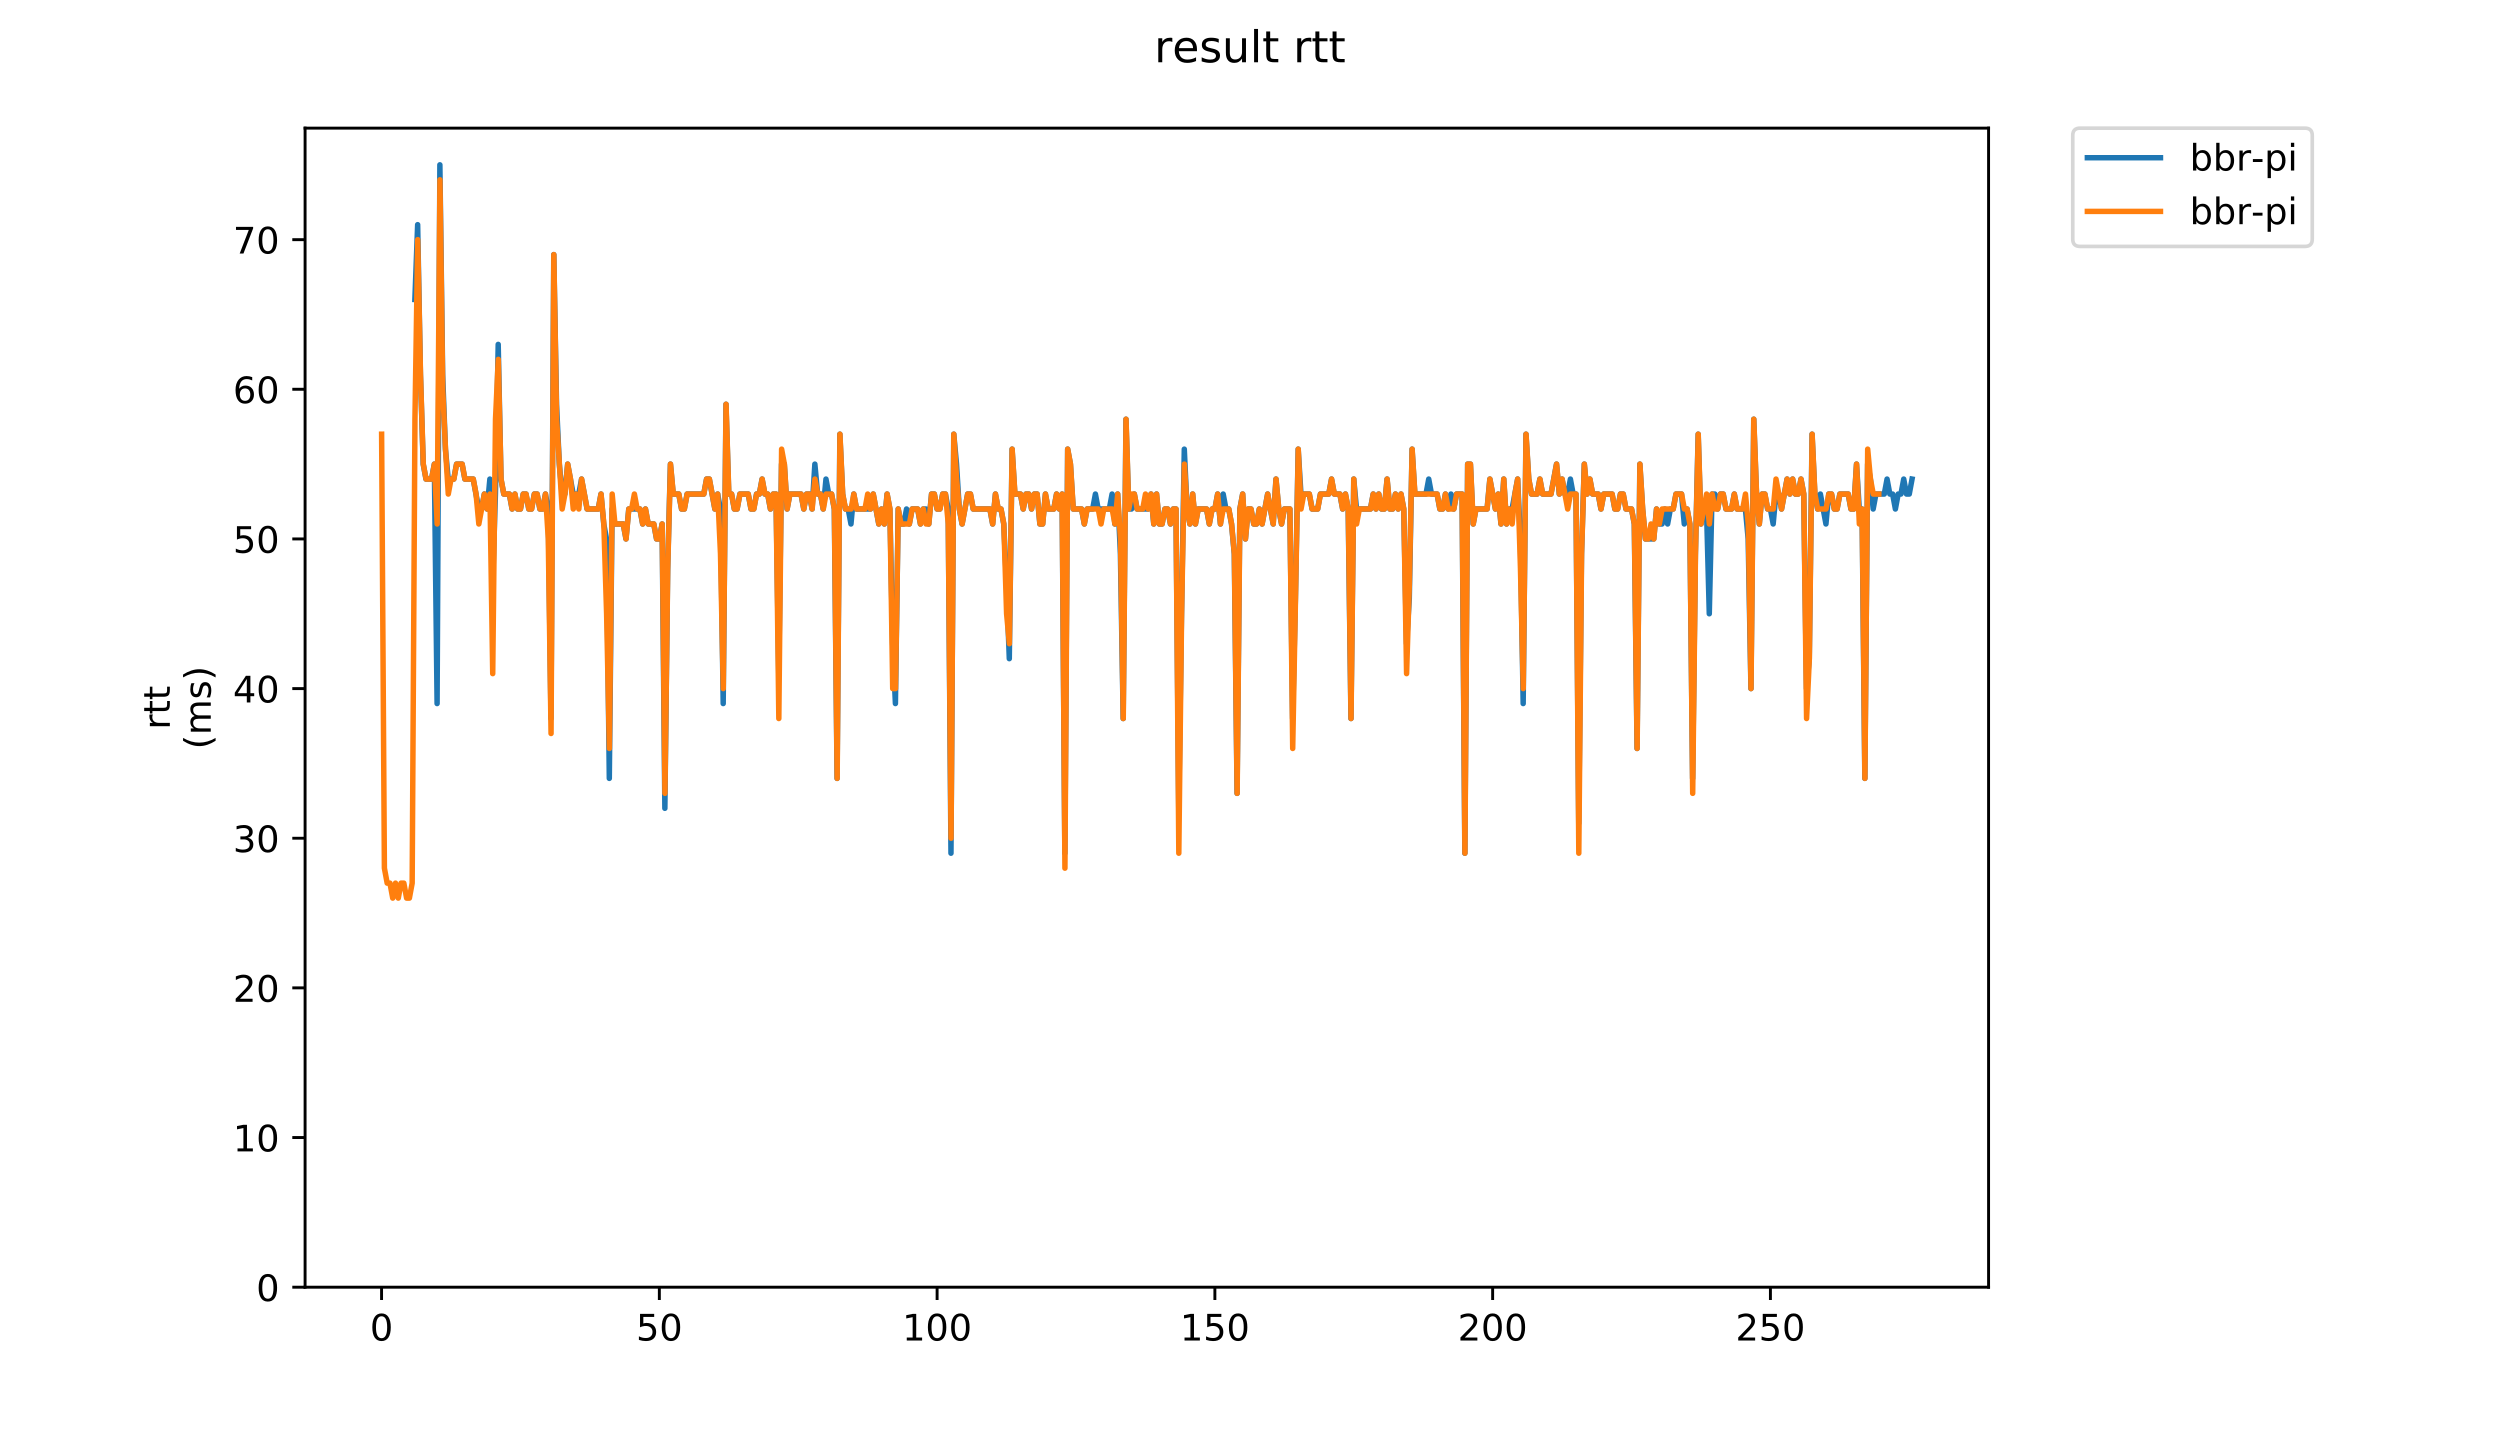 <?xml version="1.0" encoding="utf-8" standalone="no"?>
<!DOCTYPE svg PUBLIC "-//W3C//DTD SVG 1.1//EN"
  "http://www.w3.org/Graphics/SVG/1.1/DTD/svg11.dtd">
<!-- Created with matplotlib (https://matplotlib.org/) -->
<svg height="396pt" version="1.1" viewBox="0 0 684 396" width="684pt" xmlns="http://www.w3.org/2000/svg" xmlns:xlink="http://www.w3.org/1999/xlink">
 <defs>
  <style type="text/css">
*{stroke-linecap:butt;stroke-linejoin:round;}
  </style>
 </defs>
 <g id="figure_1">
  <g id="patch_1">
   <path d="M 0 396 
L 684 396 
L 684 0 
L 0 0 
z
" style="fill:#ffffff;"/>
  </g>
  <g id="axes_1">
   <g id="patch_2">
    <path d="M 83.472 352.174 
L 544.074 352.174 
L 544.074 35.062 
L 83.472 35.062 
z
" style="fill:#ffffff;"/>
   </g>
   <g id="matplotlib.axis_1">
    <g id="xtick_1">
     <g id="line2d_1">
      <defs>
       <path d="M 0 0 
L 0 3.5 
" id="m4b0dff506c" style="stroke:#000000;stroke-width:0.8;"/>
      </defs>
      <g>
       <use style="stroke:#000000;stroke-width:0.8;" x="104.397" xlink:href="#m4b0dff506c" y="352.174"/>
      </g>
     </g>
     <g id="text_1">
      <!-- 0 -->
      <defs>
       <path d="M 31.781 66.406 
Q 24.172 66.406 20.328 58.906 
Q 16.5 51.422 16.5 36.375 
Q 16.5 21.391 20.328 13.891 
Q 24.172 6.391 31.781 6.391 
Q 39.453 6.391 43.281 13.891 
Q 47.125 21.391 47.125 36.375 
Q 47.125 51.422 43.281 58.906 
Q 39.453 66.406 31.781 66.406 
z
M 31.781 74.219 
Q 44.047 74.219 50.516 64.516 
Q 56.984 54.828 56.984 36.375 
Q 56.984 17.969 50.516 8.266 
Q 44.047 -1.422 31.781 -1.422 
Q 19.531 -1.422 13.062 8.266 
Q 6.594 17.969 6.594 36.375 
Q 6.594 54.828 13.062 64.516 
Q 19.531 74.219 31.781 74.219 
z
" id="DejaVuSans-48"/>
      </defs>
      <g transform="translate(101.215 366.773)scale(0.1 -0.1)">
       <use xlink:href="#DejaVuSans-48"/>
      </g>
     </g>
    </g>
    <g id="xtick_2">
     <g id="line2d_2">
      <g>
       <use style="stroke:#000000;stroke-width:0.8;" x="180.395" xlink:href="#m4b0dff506c" y="352.174"/>
      </g>
     </g>
     <g id="text_2">
      <!-- 50 -->
      <defs>
       <path d="M 10.797 72.906 
L 49.516 72.906 
L 49.516 64.594 
L 19.828 64.594 
L 19.828 46.734 
Q 21.969 47.469 24.109 47.828 
Q 26.266 48.188 28.422 48.188 
Q 40.625 48.188 47.75 41.5 
Q 54.891 34.812 54.891 23.391 
Q 54.891 11.625 47.562 5.094 
Q 40.234 -1.422 26.906 -1.422 
Q 22.312 -1.422 17.547 -0.641 
Q 12.797 0.141 7.719 1.703 
L 7.719 11.625 
Q 12.109 9.234 16.797 8.062 
Q 21.484 6.891 26.703 6.891 
Q 35.156 6.891 40.078 11.328 
Q 45.016 15.766 45.016 23.391 
Q 45.016 31 40.078 35.438 
Q 35.156 39.891 26.703 39.891 
Q 22.75 39.891 18.812 39.016 
Q 14.891 38.141 10.797 36.281 
z
" id="DejaVuSans-53"/>
      </defs>
      <g transform="translate(174.032 366.773)scale(0.1 -0.1)">
       <use xlink:href="#DejaVuSans-53"/>
       <use x="63.623" xlink:href="#DejaVuSans-48"/>
      </g>
     </g>
    </g>
    <g id="xtick_3">
     <g id="line2d_3">
      <g>
       <use style="stroke:#000000;stroke-width:0.8;" x="256.392" xlink:href="#m4b0dff506c" y="352.174"/>
      </g>
     </g>
     <g id="text_3">
      <!-- 100 -->
      <defs>
       <path d="M 12.406 8.297 
L 28.516 8.297 
L 28.516 63.922 
L 10.984 60.406 
L 10.984 69.391 
L 28.422 72.906 
L 38.281 72.906 
L 38.281 8.297 
L 54.391 8.297 
L 54.391 0 
L 12.406 0 
z
" id="DejaVuSans-49"/>
      </defs>
      <g transform="translate(246.849 366.773)scale(0.1 -0.1)">
       <use xlink:href="#DejaVuSans-49"/>
       <use x="63.623" xlink:href="#DejaVuSans-48"/>
       <use x="127.246" xlink:href="#DejaVuSans-48"/>
      </g>
     </g>
    </g>
    <g id="xtick_4">
     <g id="line2d_4">
      <g>
       <use style="stroke:#000000;stroke-width:0.8;" x="332.39" xlink:href="#m4b0dff506c" y="352.174"/>
      </g>
     </g>
     <g id="text_4">
      <!-- 150 -->
      <g transform="translate(322.847 366.773)scale(0.1 -0.1)">
       <use xlink:href="#DejaVuSans-49"/>
       <use x="63.623" xlink:href="#DejaVuSans-53"/>
       <use x="127.246" xlink:href="#DejaVuSans-48"/>
      </g>
     </g>
    </g>
    <g id="xtick_5">
     <g id="line2d_5">
      <g>
       <use style="stroke:#000000;stroke-width:0.8;" x="408.388" xlink:href="#m4b0dff506c" y="352.174"/>
      </g>
     </g>
     <g id="text_5">
      <!-- 200 -->
      <defs>
       <path d="M 19.188 8.297 
L 53.609 8.297 
L 53.609 0 
L 7.328 0 
L 7.328 8.297 
Q 12.938 14.109 22.625 23.891 
Q 32.328 33.688 34.812 36.531 
Q 39.547 41.844 41.422 45.531 
Q 43.312 49.219 43.312 52.781 
Q 43.312 58.594 39.234 62.25 
Q 35.156 65.922 28.609 65.922 
Q 23.969 65.922 18.812 64.312 
Q 13.672 62.703 7.812 59.422 
L 7.812 69.391 
Q 13.766 71.781 18.938 73 
Q 24.125 74.219 28.422 74.219 
Q 39.75 74.219 46.484 68.547 
Q 53.219 62.891 53.219 53.422 
Q 53.219 48.922 51.531 44.891 
Q 49.859 40.875 45.406 35.406 
Q 44.188 33.984 37.641 27.219 
Q 31.109 20.453 19.188 8.297 
z
" id="DejaVuSans-50"/>
      </defs>
      <g transform="translate(398.844 366.773)scale(0.1 -0.1)">
       <use xlink:href="#DejaVuSans-50"/>
       <use x="63.623" xlink:href="#DejaVuSans-48"/>
       <use x="127.246" xlink:href="#DejaVuSans-48"/>
      </g>
     </g>
    </g>
    <g id="xtick_6">
     <g id="line2d_6">
      <g>
       <use style="stroke:#000000;stroke-width:0.8;" x="484.386" xlink:href="#m4b0dff506c" y="352.174"/>
      </g>
     </g>
     <g id="text_6">
      <!-- 250 -->
      <g transform="translate(474.842 366.773)scale(0.1 -0.1)">
       <use xlink:href="#DejaVuSans-50"/>
       <use x="63.623" xlink:href="#DejaVuSans-53"/>
       <use x="127.246" xlink:href="#DejaVuSans-48"/>
      </g>
     </g>
    </g>
   </g>
   <g id="matplotlib.axis_2">
    <g id="ytick_1">
     <g id="line2d_7">
      <defs>
       <path d="M 0 0 
L -3.5 0 
" id="m08dac11762" style="stroke:#000000;stroke-width:0.8;"/>
      </defs>
      <g>
       <use style="stroke:#000000;stroke-width:0.8;" x="83.472" xlink:href="#m08dac11762" y="352.174"/>
      </g>
     </g>
     <g id="text_7">
      <!-- 0 -->
      <g transform="translate(70.11 355.973)scale(0.1 -0.1)">
       <use xlink:href="#DejaVuSans-48"/>
      </g>
     </g>
    </g>
    <g id="ytick_2">
     <g id="line2d_8">
      <g>
       <use style="stroke:#000000;stroke-width:0.8;" x="83.472" xlink:href="#m08dac11762" y="311.23"/>
      </g>
     </g>
     <g id="text_8">
      <!-- 10 -->
      <g transform="translate(63.747 315.029)scale(0.1 -0.1)">
       <use xlink:href="#DejaVuSans-49"/>
       <use x="63.623" xlink:href="#DejaVuSans-48"/>
      </g>
     </g>
    </g>
    <g id="ytick_3">
     <g id="line2d_9">
      <g>
       <use style="stroke:#000000;stroke-width:0.8;" x="83.472" xlink:href="#m08dac11762" y="270.286"/>
      </g>
     </g>
     <g id="text_9">
      <!-- 20 -->
      <g transform="translate(63.747 274.085)scale(0.1 -0.1)">
       <use xlink:href="#DejaVuSans-50"/>
       <use x="63.623" xlink:href="#DejaVuSans-48"/>
      </g>
     </g>
    </g>
    <g id="ytick_4">
     <g id="line2d_10">
      <g>
       <use style="stroke:#000000;stroke-width:0.8;" x="83.472" xlink:href="#m08dac11762" y="229.342"/>
      </g>
     </g>
     <g id="text_10">
      <!-- 30 -->
      <defs>
       <path d="M 40.578 39.312 
Q 47.656 37.797 51.625 33 
Q 55.609 28.219 55.609 21.188 
Q 55.609 10.406 48.188 4.484 
Q 40.766 -1.422 27.094 -1.422 
Q 22.516 -1.422 17.656 -0.516 
Q 12.797 0.391 7.625 2.203 
L 7.625 11.719 
Q 11.719 9.328 16.594 8.109 
Q 21.484 6.891 26.812 6.891 
Q 36.078 6.891 40.938 10.547 
Q 45.797 14.203 45.797 21.188 
Q 45.797 27.641 41.281 31.266 
Q 36.766 34.906 28.719 34.906 
L 20.219 34.906 
L 20.219 43.016 
L 29.109 43.016 
Q 36.375 43.016 40.234 45.922 
Q 44.094 48.828 44.094 54.297 
Q 44.094 59.906 40.109 62.906 
Q 36.141 65.922 28.719 65.922 
Q 24.656 65.922 20.016 65.031 
Q 15.375 64.156 9.812 62.312 
L 9.812 71.094 
Q 15.438 72.656 20.344 73.438 
Q 25.25 74.219 29.594 74.219 
Q 40.828 74.219 47.359 69.109 
Q 53.906 64.016 53.906 55.328 
Q 53.906 49.266 50.438 45.094 
Q 46.969 40.922 40.578 39.312 
z
" id="DejaVuSans-51"/>
      </defs>
      <g transform="translate(63.747 233.141)scale(0.1 -0.1)">
       <use xlink:href="#DejaVuSans-51"/>
       <use x="63.623" xlink:href="#DejaVuSans-48"/>
      </g>
     </g>
    </g>
    <g id="ytick_5">
     <g id="line2d_11">
      <g>
       <use style="stroke:#000000;stroke-width:0.8;" x="83.472" xlink:href="#m08dac11762" y="188.398"/>
      </g>
     </g>
     <g id="text_11">
      <!-- 40 -->
      <defs>
       <path d="M 37.797 64.312 
L 12.891 25.391 
L 37.797 25.391 
z
M 35.203 72.906 
L 47.609 72.906 
L 47.609 25.391 
L 58.016 25.391 
L 58.016 17.188 
L 47.609 17.188 
L 47.609 0 
L 37.797 0 
L 37.797 17.188 
L 4.891 17.188 
L 4.891 26.703 
z
" id="DejaVuSans-52"/>
      </defs>
      <g transform="translate(63.747 192.197)scale(0.1 -0.1)">
       <use xlink:href="#DejaVuSans-52"/>
       <use x="63.623" xlink:href="#DejaVuSans-48"/>
      </g>
     </g>
    </g>
    <g id="ytick_6">
     <g id="line2d_12">
      <g>
       <use style="stroke:#000000;stroke-width:0.8;" x="83.472" xlink:href="#m08dac11762" y="147.454"/>
      </g>
     </g>
     <g id="text_12">
      <!-- 50 -->
      <g transform="translate(63.747 151.253)scale(0.1 -0.1)">
       <use xlink:href="#DejaVuSans-53"/>
       <use x="63.623" xlink:href="#DejaVuSans-48"/>
      </g>
     </g>
    </g>
    <g id="ytick_7">
     <g id="line2d_13">
      <g>
       <use style="stroke:#000000;stroke-width:0.8;" x="83.472" xlink:href="#m08dac11762" y="106.51"/>
      </g>
     </g>
     <g id="text_13">
      <!-- 60 -->
      <defs>
       <path d="M 33.016 40.375 
Q 26.375 40.375 22.484 35.828 
Q 18.609 31.297 18.609 23.391 
Q 18.609 15.531 22.484 10.953 
Q 26.375 6.391 33.016 6.391 
Q 39.656 6.391 43.531 10.953 
Q 47.406 15.531 47.406 23.391 
Q 47.406 31.297 43.531 35.828 
Q 39.656 40.375 33.016 40.375 
z
M 52.594 71.297 
L 52.594 62.312 
Q 48.875 64.062 45.094 64.984 
Q 41.312 65.922 37.594 65.922 
Q 27.828 65.922 22.672 59.328 
Q 17.531 52.734 16.797 39.406 
Q 19.672 43.656 24.016 45.922 
Q 28.375 48.188 33.594 48.188 
Q 44.578 48.188 50.953 41.516 
Q 57.328 34.859 57.328 23.391 
Q 57.328 12.156 50.688 5.359 
Q 44.047 -1.422 33.016 -1.422 
Q 20.359 -1.422 13.672 8.266 
Q 6.984 17.969 6.984 36.375 
Q 6.984 53.656 15.188 63.938 
Q 23.391 74.219 37.203 74.219 
Q 40.922 74.219 44.703 73.484 
Q 48.484 72.75 52.594 71.297 
z
" id="DejaVuSans-54"/>
      </defs>
      <g transform="translate(63.747 110.309)scale(0.1 -0.1)">
       <use xlink:href="#DejaVuSans-54"/>
       <use x="63.623" xlink:href="#DejaVuSans-48"/>
      </g>
     </g>
    </g>
    <g id="ytick_8">
     <g id="line2d_14">
      <g>
       <use style="stroke:#000000;stroke-width:0.8;" x="83.472" xlink:href="#m08dac11762" y="65.566"/>
      </g>
     </g>
     <g id="text_14">
      <!-- 70 -->
      <defs>
       <path d="M 8.203 72.906 
L 55.078 72.906 
L 55.078 68.703 
L 28.609 0 
L 18.312 0 
L 43.219 64.594 
L 8.203 64.594 
z
" id="DejaVuSans-55"/>
      </defs>
      <g transform="translate(63.747 69.365)scale(0.1 -0.1)">
       <use xlink:href="#DejaVuSans-55"/>
       <use x="63.623" xlink:href="#DejaVuSans-48"/>
      </g>
     </g>
    </g>
    <g id="text_15">
     <!-- rtt -->
     <defs>
      <path d="M 41.109 46.297 
Q 39.594 47.172 37.812 47.578 
Q 36.031 48 33.891 48 
Q 26.266 48 22.188 43.047 
Q 18.109 38.094 18.109 28.812 
L 18.109 0 
L 9.078 0 
L 9.078 54.688 
L 18.109 54.688 
L 18.109 46.188 
Q 20.953 51.172 25.484 53.578 
Q 30.031 56 36.531 56 
Q 37.453 56 38.578 55.875 
Q 39.703 55.766 41.062 55.516 
z
" id="DejaVuSans-114"/>
      <path d="M 18.312 70.219 
L 18.312 54.688 
L 36.812 54.688 
L 36.812 47.703 
L 18.312 47.703 
L 18.312 18.016 
Q 18.312 11.328 20.141 9.422 
Q 21.969 7.516 27.594 7.516 
L 36.812 7.516 
L 36.812 0 
L 27.594 0 
Q 17.188 0 13.234 3.875 
Q 9.281 7.766 9.281 18.016 
L 9.281 47.703 
L 2.688 47.703 
L 2.688 54.688 
L 9.281 54.688 
L 9.281 70.219 
z
" id="DejaVuSans-116"/>
     </defs>
     <g transform="translate(46.47 199.594)rotate(-90)scale(0.1 -0.1)">
      <use xlink:href="#DejaVuSans-114"/>
      <use x="41.113" xlink:href="#DejaVuSans-116"/>
      <use x="80.322" xlink:href="#DejaVuSans-116"/>
     </g>
     <!-- (ms) -->
     <defs>
      <path d="M 31 75.875 
Q 24.469 64.656 21.281 53.656 
Q 18.109 42.672 18.109 31.391 
Q 18.109 20.125 21.312 9.062 
Q 24.516 -2 31 -13.188 
L 23.188 -13.188 
Q 15.875 -1.703 12.234 9.375 
Q 8.594 20.453 8.594 31.391 
Q 8.594 42.281 12.203 53.312 
Q 15.828 64.359 23.188 75.875 
z
" id="DejaVuSans-40"/>
      <path d="M 52 44.188 
Q 55.375 50.25 60.062 53.125 
Q 64.75 56 71.094 56 
Q 79.641 56 84.281 50.016 
Q 88.922 44.047 88.922 33.016 
L 88.922 0 
L 79.891 0 
L 79.891 32.719 
Q 79.891 40.578 77.094 44.375 
Q 74.312 48.188 68.609 48.188 
Q 61.625 48.188 57.562 43.547 
Q 53.516 38.922 53.516 30.906 
L 53.516 0 
L 44.484 0 
L 44.484 32.719 
Q 44.484 40.625 41.703 44.406 
Q 38.922 48.188 33.109 48.188 
Q 26.219 48.188 22.156 43.531 
Q 18.109 38.875 18.109 30.906 
L 18.109 0 
L 9.078 0 
L 9.078 54.688 
L 18.109 54.688 
L 18.109 46.188 
Q 21.188 51.219 25.484 53.609 
Q 29.781 56 35.688 56 
Q 41.656 56 45.828 52.969 
Q 50 49.953 52 44.188 
z
" id="DejaVuSans-109"/>
      <path d="M 44.281 53.078 
L 44.281 44.578 
Q 40.484 46.531 36.375 47.5 
Q 32.281 48.484 27.875 48.484 
Q 21.188 48.484 17.844 46.438 
Q 14.5 44.391 14.5 40.281 
Q 14.5 37.156 16.891 35.375 
Q 19.281 33.594 26.516 31.984 
L 29.594 31.297 
Q 39.156 29.25 43.188 25.516 
Q 47.219 21.781 47.219 15.094 
Q 47.219 7.469 41.188 3.016 
Q 35.156 -1.422 24.609 -1.422 
Q 20.219 -1.422 15.453 -0.562 
Q 10.688 0.297 5.422 2 
L 5.422 11.281 
Q 10.406 8.688 15.234 7.391 
Q 20.062 6.109 24.812 6.109 
Q 31.156 6.109 34.562 8.281 
Q 37.984 10.453 37.984 14.406 
Q 37.984 18.062 35.516 20.016 
Q 33.062 21.969 24.703 23.781 
L 21.578 24.516 
Q 13.234 26.266 9.516 29.906 
Q 5.812 33.547 5.812 39.891 
Q 5.812 47.609 11.281 51.797 
Q 16.75 56 26.812 56 
Q 31.781 56 36.172 55.266 
Q 40.578 54.547 44.281 53.078 
z
" id="DejaVuSans-115"/>
      <path d="M 8.016 75.875 
L 15.828 75.875 
Q 23.141 64.359 26.781 53.312 
Q 30.422 42.281 30.422 31.391 
Q 30.422 20.453 26.781 9.375 
Q 23.141 -1.703 15.828 -13.188 
L 8.016 -13.188 
Q 14.5 -2 17.703 9.062 
Q 20.906 20.125 20.906 31.391 
Q 20.906 42.672 17.703 53.656 
Q 14.5 64.656 8.016 75.875 
z
" id="DejaVuSans-41"/>
     </defs>
     <g transform="translate(57.668 204.995)rotate(-90)scale(0.1 -0.1)">
      <use xlink:href="#DejaVuSans-40"/>
      <use x="39.014" xlink:href="#DejaVuSans-109"/>
      <use x="136.426" xlink:href="#DejaVuSans-115"/>
      <use x="188.525" xlink:href="#DejaVuSans-41"/>
     </g>
    </g>
   </g>
   <g id="line2d_15">
    <path clip-path="url(#pb85162fb97)" d="M 113.509 81.943 
L 114.269 61.471 
L 115.029 102.415 
L 115.789 126.982 
L 116.549 131.076 
L 118.069 131.076 
L 118.829 126.982 
L 119.589 192.492 
L 120.349 45.094 
L 121.109 102.415 
L 121.869 122.887 
L 122.629 131.076 
L 124.148 131.076 
L 124.908 126.982 
L 126.428 126.982 
L 127.188 131.076 
L 129.468 131.076 
L 130.988 139.265 
L 131.748 139.265 
L 132.508 135.171 
L 133.268 139.265 
L 134.028 131.076 
L 134.788 159.737 
L 135.548 135.171 
L 136.308 94.227 
L 137.068 131.076 
L 137.828 135.171 
L 139.348 135.171 
L 140.108 139.265 
L 140.868 135.171 
L 141.628 139.265 
L 142.388 139.265 
L 143.148 135.171 
L 143.908 135.171 
L 144.668 139.265 
L 145.428 139.265 
L 146.188 135.171 
L 146.948 135.171 
L 147.708 139.265 
L 148.468 139.265 
L 149.228 135.171 
L 149.988 139.265 
L 150.748 196.587 
L 151.508 69.66 
L 152.268 110.604 
L 153.028 126.982 
L 153.788 135.171 
L 154.548 135.171 
L 155.308 126.982 
L 156.828 135.171 
L 158.348 135.171 
L 159.108 131.076 
L 160.627 139.265 
L 163.667 139.265 
L 164.427 135.171 
L 165.187 143.36 
L 165.947 147.454 
L 166.707 212.964 
L 167.467 139.265 
L 168.227 143.36 
L 170.507 143.36 
L 171.267 147.454 
L 172.027 139.265 
L 175.067 139.265 
L 175.827 143.36 
L 176.587 139.265 
L 177.347 143.36 
L 178.867 143.36 
L 179.627 147.454 
L 180.387 147.454 
L 181.147 143.36 
L 181.907 221.153 
L 182.667 155.643 
L 183.427 126.982 
L 184.187 135.171 
L 185.707 135.171 
L 186.467 139.265 
L 187.227 139.265 
L 187.987 135.171 
L 192.547 135.171 
L 193.307 131.076 
L 194.067 131.076 
L 195.587 139.265 
L 196.346 135.171 
L 197.106 139.265 
L 197.866 192.492 
L 198.626 110.604 
L 199.386 135.171 
L 200.146 135.171 
L 200.906 139.265 
L 201.666 139.265 
L 202.426 135.171 
L 204.706 135.171 
L 205.466 139.265 
L 206.226 139.265 
L 206.986 135.171 
L 207.746 135.171 
L 208.506 131.076 
L 209.266 135.171 
L 210.026 135.171 
L 210.786 139.265 
L 211.546 135.171 
L 212.306 135.171 
L 213.066 184.304 
L 213.826 126.982 
L 214.586 126.982 
L 215.346 139.265 
L 216.106 135.171 
L 219.146 135.171 
L 219.906 139.265 
L 220.666 135.171 
L 221.426 135.171 
L 222.186 139.265 
L 222.946 126.982 
L 223.706 135.171 
L 224.466 135.171 
L 225.226 139.265 
L 225.986 131.076 
L 226.746 135.171 
L 227.506 135.171 
L 228.266 139.265 
L 229.026 212.964 
L 229.786 118.793 
L 230.546 135.171 
L 231.306 139.265 
L 232.065 139.265 
L 232.825 143.36 
L 233.585 135.171 
L 234.345 139.265 
L 238.145 139.265 
L 238.905 135.171 
L 240.425 143.36 
L 241.185 139.265 
L 241.945 143.36 
L 242.705 135.171 
L 243.465 139.265 
L 244.225 176.115 
L 244.985 192.492 
L 245.745 139.265 
L 246.505 143.36 
L 247.265 143.36 
L 248.025 139.265 
L 248.785 143.36 
L 249.545 139.265 
L 251.065 139.265 
L 251.825 143.36 
L 252.585 139.265 
L 253.345 139.265 
L 254.105 143.36 
L 254.865 135.171 
L 255.625 135.171 
L 256.385 139.265 
L 257.145 139.265 
L 257.905 135.171 
L 258.665 135.171 
L 259.425 139.265 
L 260.185 233.436 
L 260.945 118.793 
L 261.705 126.982 
L 262.465 139.265 
L 263.225 143.36 
L 264.745 135.171 
L 265.505 135.171 
L 266.265 139.265 
L 270.824 139.265 
L 271.584 143.36 
L 272.344 135.171 
L 273.104 139.265 
L 273.864 139.265 
L 274.624 143.36 
L 275.384 159.737 
L 276.144 180.209 
L 276.904 122.887 
L 277.664 135.171 
L 279.184 135.171 
L 279.944 139.265 
L 280.704 135.171 
L 281.464 135.171 
L 282.224 139.265 
L 282.984 135.171 
L 283.744 135.171 
L 284.504 143.36 
L 285.264 143.36 
L 286.024 135.171 
L 286.784 139.265 
L 288.304 139.265 
L 289.064 135.171 
L 289.824 139.265 
L 290.584 135.171 
L 291.344 233.436 
L 292.104 122.887 
L 292.864 126.982 
L 293.624 139.265 
L 295.904 139.265 
L 296.664 143.36 
L 297.424 139.265 
L 298.944 139.265 
L 299.704 135.171 
L 300.464 139.265 
L 303.504 139.265 
L 304.264 135.171 
L 305.023 143.36 
L 305.783 135.171 
L 306.543 151.548 
L 307.303 196.587 
L 308.063 114.699 
L 308.823 139.265 
L 309.583 139.265 
L 310.343 135.171 
L 311.103 139.265 
L 314.143 139.265 
L 314.903 135.171 
L 315.663 143.36 
L 316.423 135.171 
L 317.183 143.36 
L 317.943 143.36 
L 318.703 139.265 
L 319.463 139.265 
L 320.223 143.36 
L 320.983 139.265 
L 321.743 139.265 
L 322.503 221.153 
L 323.263 167.926 
L 324.023 122.887 
L 324.783 139.265 
L 325.543 143.36 
L 326.303 135.171 
L 327.063 143.36 
L 327.823 139.265 
L 330.103 139.265 
L 330.863 143.36 
L 331.623 139.265 
L 332.383 139.265 
L 333.143 135.171 
L 333.903 143.36 
L 334.663 135.171 
L 335.423 139.265 
L 336.183 139.265 
L 336.943 143.36 
L 337.703 151.548 
L 338.463 217.059 
L 339.223 139.265 
L 339.983 135.171 
L 340.743 147.454 
L 341.502 139.265 
L 342.262 139.265 
L 343.022 143.36 
L 343.782 143.36 
L 344.542 139.265 
L 345.302 143.36 
L 346.822 135.171 
L 348.342 143.36 
L 349.102 131.076 
L 349.862 139.265 
L 350.622 143.36 
L 351.382 139.265 
L 352.902 139.265 
L 353.662 196.587 
L 354.422 163.832 
L 355.182 122.887 
L 355.942 135.171 
L 358.222 135.171 
L 358.982 139.265 
L 360.502 139.265 
L 361.262 135.171 
L 363.542 135.171 
L 364.302 131.076 
L 365.062 135.171 
L 366.582 135.171 
L 367.342 139.265 
L 368.102 135.171 
L 368.862 139.265 
L 369.622 196.587 
L 370.382 131.076 
L 371.142 139.265 
L 374.942 139.265 
L 375.702 135.171 
L 376.462 139.265 
L 377.221 135.171 
L 377.981 139.265 
L 378.741 139.265 
L 379.501 131.076 
L 380.261 139.265 
L 381.021 139.265 
L 381.781 135.171 
L 382.541 139.265 
L 383.301 135.171 
L 384.061 139.265 
L 384.821 176.115 
L 385.581 163.832 
L 386.341 122.887 
L 387.101 135.171 
L 390.141 135.171 
L 390.901 131.076 
L 391.661 135.171 
L 393.181 135.171 
L 393.941 139.265 
L 394.701 139.265 
L 395.461 135.171 
L 396.221 139.265 
L 396.981 135.171 
L 397.741 139.265 
L 398.501 135.171 
L 400.021 135.171 
L 400.781 233.436 
L 401.541 126.982 
L 402.301 126.982 
L 403.061 143.36 
L 403.821 139.265 
L 406.861 139.265 
L 407.621 131.076 
L 409.141 139.265 
L 409.901 135.171 
L 410.661 143.36 
L 411.421 131.076 
L 412.181 143.36 
L 412.941 139.265 
L 413.7 139.265 
L 415.22 131.076 
L 415.98 147.454 
L 416.74 192.492 
L 417.5 118.793 
L 418.26 131.076 
L 419.02 135.171 
L 420.54 135.171 
L 421.3 131.076 
L 422.06 135.171 
L 424.34 135.171 
L 425.86 126.982 
L 426.62 135.171 
L 427.38 131.076 
L 428.14 135.171 
L 428.9 135.171 
L 429.66 131.076 
L 430.42 135.171 
L 431.18 135.171 
L 431.94 225.248 
L 432.7 151.548 
L 433.46 126.982 
L 434.22 135.171 
L 434.98 131.076 
L 435.74 135.171 
L 437.26 135.171 
L 438.02 139.265 
L 438.78 135.171 
L 441.06 135.171 
L 441.82 139.265 
L 442.58 139.265 
L 443.34 135.171 
L 444.1 135.171 
L 444.86 139.265 
L 446.38 139.265 
L 447.14 143.36 
L 447.9 204.776 
L 448.66 126.982 
L 449.42 139.265 
L 450.179 147.454 
L 452.459 147.454 
L 453.219 139.265 
L 453.979 143.36 
L 454.739 143.36 
L 455.499 139.265 
L 456.259 143.36 
L 457.019 139.265 
L 457.779 139.265 
L 458.539 135.171 
L 460.059 135.171 
L 460.819 143.36 
L 461.579 139.265 
L 462.339 143.36 
L 463.099 212.964 
L 463.859 151.548 
L 464.619 118.793 
L 465.379 143.36 
L 466.139 139.265 
L 466.899 139.265 
L 467.659 167.926 
L 468.419 135.171 
L 469.179 135.171 
L 469.939 139.265 
L 470.699 135.171 
L 471.459 135.171 
L 472.219 139.265 
L 473.739 139.265 
L 474.499 135.171 
L 475.259 139.265 
L 477.539 139.265 
L 478.299 147.454 
L 479.059 188.398 
L 479.819 114.699 
L 480.579 135.171 
L 481.339 143.36 
L 482.099 135.171 
L 482.859 135.171 
L 483.619 139.265 
L 484.379 139.265 
L 485.139 143.36 
L 485.898 135.171 
L 486.658 135.171 
L 487.418 139.265 
L 488.938 131.076 
L 489.698 135.171 
L 490.458 131.076 
L 491.218 135.171 
L 491.978 135.171 
L 492.738 131.076 
L 493.498 135.171 
L 494.258 188.398 
L 495.018 180.209 
L 495.778 118.793 
L 496.538 135.171 
L 497.298 139.265 
L 498.058 135.171 
L 499.578 143.36 
L 500.338 135.171 
L 501.098 135.171 
L 501.858 139.265 
L 502.618 139.265 
L 503.378 135.171 
L 505.658 135.171 
L 506.418 139.265 
L 507.178 139.265 
L 507.938 126.982 
L 508.698 139.265 
L 509.458 139.265 
L 510.218 212.964 
L 510.978 126.982 
L 511.738 131.076 
L 512.498 139.265 
L 513.258 135.171 
L 515.538 135.171 
L 516.298 131.076 
L 517.058 135.171 
L 517.818 135.171 
L 518.578 139.265 
L 519.338 135.171 
L 520.098 135.171 
L 520.858 131.076 
L 521.618 135.171 
L 522.377 135.171 
L 523.137 131.076 
L 523.137 131.076 
" style="fill:none;stroke:#1f77b4;stroke-linecap:square;stroke-width:1.5;"/>
   </g>
   <g id="line2d_16">
    <path clip-path="url(#pb85162fb97)" d="M 104.409 118.793 
L 105.169 237.531 
L 105.929 241.625 
L 106.689 241.625 
L 107.449 245.72 
L 108.209 241.625 
L 108.969 245.72 
L 109.729 241.625 
L 110.489 241.625 
L 111.249 245.72 
L 112.009 245.72 
L 112.769 241.625 
L 113.529 114.699 
L 114.289 65.566 
L 115.048 102.415 
L 115.808 126.982 
L 116.568 131.076 
L 118.088 131.076 
L 118.848 126.982 
L 119.608 143.36 
L 120.368 49.188 
L 121.128 106.51 
L 121.888 122.887 
L 122.648 135.171 
L 123.408 131.076 
L 124.168 131.076 
L 124.928 126.982 
L 126.448 126.982 
L 127.208 131.076 
L 129.488 131.076 
L 130.248 135.171 
L 131.008 143.36 
L 132.528 135.171 
L 133.288 139.265 
L 134.048 135.171 
L 134.808 184.304 
L 135.568 114.699 
L 136.328 98.321 
L 137.088 131.076 
L 137.848 135.171 
L 139.368 135.171 
L 140.128 139.265 
L 140.888 135.171 
L 141.648 139.265 
L 142.408 139.265 
L 143.168 135.171 
L 143.928 135.171 
L 144.688 139.265 
L 145.448 139.265 
L 146.208 135.171 
L 146.968 135.171 
L 147.728 139.265 
L 148.488 139.265 
L 149.248 135.171 
L 150.008 147.454 
L 150.768 200.681 
L 151.527 69.66 
L 152.287 114.699 
L 153.807 139.265 
L 154.567 135.171 
L 155.327 126.982 
L 156.087 131.076 
L 156.847 139.265 
L 157.607 135.171 
L 158.367 139.265 
L 159.127 131.076 
L 160.647 139.265 
L 163.687 139.265 
L 164.447 135.171 
L 165.207 143.36 
L 165.967 167.926 
L 166.727 204.776 
L 167.487 135.171 
L 168.247 143.36 
L 170.527 143.36 
L 171.287 147.454 
L 172.047 139.265 
L 172.807 139.265 
L 173.567 135.171 
L 174.327 139.265 
L 175.087 139.265 
L 175.847 143.36 
L 176.607 139.265 
L 177.367 143.36 
L 178.887 143.36 
L 179.647 147.454 
L 180.407 147.454 
L 181.167 143.36 
L 181.927 217.059 
L 182.687 155.643 
L 183.447 126.982 
L 184.207 135.171 
L 185.727 135.171 
L 186.487 139.265 
L 187.246 139.265 
L 188.006 135.171 
L 192.566 135.171 
L 193.326 131.076 
L 194.086 131.076 
L 195.606 139.265 
L 196.366 135.171 
L 197.126 151.548 
L 197.886 188.398 
L 198.646 110.604 
L 199.406 135.171 
L 200.166 135.171 
L 200.926 139.265 
L 201.686 139.265 
L 202.446 135.171 
L 204.726 135.171 
L 205.486 139.265 
L 206.246 139.265 
L 207.006 135.171 
L 207.766 135.171 
L 208.526 131.076 
L 209.286 135.171 
L 210.046 135.171 
L 210.806 139.265 
L 211.566 135.171 
L 212.326 135.171 
L 213.086 196.587 
L 213.846 122.887 
L 214.606 126.982 
L 215.366 139.265 
L 216.126 135.171 
L 219.166 135.171 
L 219.926 139.265 
L 220.686 135.171 
L 221.446 135.171 
L 222.206 139.265 
L 222.966 131.076 
L 223.725 135.171 
L 224.485 135.171 
L 225.245 139.265 
L 226.005 135.171 
L 227.525 135.171 
L 228.285 139.265 
L 229.045 212.964 
L 229.805 118.793 
L 230.565 135.171 
L 231.325 139.265 
L 232.845 139.265 
L 233.605 135.171 
L 234.365 139.265 
L 236.645 139.265 
L 237.405 135.171 
L 238.165 139.265 
L 238.925 135.171 
L 240.445 143.36 
L 241.205 139.265 
L 241.965 143.36 
L 242.725 135.171 
L 243.485 139.265 
L 244.245 188.398 
L 245.005 188.398 
L 245.765 139.265 
L 246.525 143.36 
L 248.805 143.36 
L 249.565 139.265 
L 251.085 139.265 
L 251.845 143.36 
L 252.605 139.265 
L 253.365 143.36 
L 254.125 143.36 
L 254.885 135.171 
L 255.645 135.171 
L 256.405 139.265 
L 257.165 139.265 
L 257.925 135.171 
L 258.685 135.171 
L 259.445 143.36 
L 260.204 229.342 
L 260.964 118.793 
L 261.724 131.076 
L 262.484 139.265 
L 263.244 143.36 
L 264.764 135.171 
L 265.524 135.171 
L 266.284 139.265 
L 270.844 139.265 
L 271.604 143.36 
L 272.364 135.171 
L 273.124 139.265 
L 273.884 139.265 
L 274.644 143.36 
L 275.404 167.926 
L 276.164 176.115 
L 276.924 122.887 
L 277.684 135.171 
L 279.204 135.171 
L 279.964 139.265 
L 280.724 135.171 
L 281.484 135.171 
L 282.244 139.265 
L 283.004 135.171 
L 283.764 135.171 
L 284.524 143.36 
L 285.284 143.36 
L 286.044 135.171 
L 286.804 139.265 
L 288.324 139.265 
L 289.084 135.171 
L 289.844 139.265 
L 290.604 135.171 
L 291.364 237.531 
L 292.124 122.887 
L 292.884 126.982 
L 293.644 139.265 
L 295.923 139.265 
L 296.683 143.36 
L 297.443 139.265 
L 300.483 139.265 
L 301.243 143.36 
L 302.003 139.265 
L 304.283 139.265 
L 305.043 143.36 
L 305.803 135.171 
L 306.563 147.454 
L 307.323 196.587 
L 308.083 114.699 
L 308.843 139.265 
L 309.603 135.171 
L 310.363 135.171 
L 311.123 139.265 
L 312.643 139.265 
L 313.403 135.171 
L 314.163 139.265 
L 314.923 135.171 
L 315.683 143.36 
L 316.443 135.171 
L 317.203 143.36 
L 317.963 143.36 
L 318.723 139.265 
L 319.483 139.265 
L 320.243 143.36 
L 321.003 139.265 
L 321.763 139.265 
L 322.523 233.436 
L 323.283 167.926 
L 324.043 126.982 
L 324.803 139.265 
L 325.563 143.36 
L 326.323 135.171 
L 327.083 143.36 
L 327.843 139.265 
L 330.123 139.265 
L 330.883 143.36 
L 331.643 139.265 
L 332.402 139.265 
L 333.162 135.171 
L 333.922 143.36 
L 334.682 139.265 
L 336.202 139.265 
L 336.962 143.36 
L 337.722 151.548 
L 338.482 217.059 
L 339.242 139.265 
L 340.002 135.171 
L 340.762 147.454 
L 341.522 139.265 
L 342.282 139.265 
L 343.042 143.36 
L 343.802 143.36 
L 344.562 139.265 
L 345.322 143.36 
L 346.842 135.171 
L 348.362 143.36 
L 349.122 131.076 
L 349.882 139.265 
L 350.642 143.36 
L 351.402 139.265 
L 352.922 139.265 
L 353.682 204.776 
L 355.202 122.887 
L 355.962 139.265 
L 356.722 135.171 
L 358.242 135.171 
L 359.002 139.265 
L 360.522 139.265 
L 361.282 135.171 
L 363.562 135.171 
L 364.322 131.076 
L 365.082 135.171 
L 366.602 135.171 
L 367.362 139.265 
L 368.122 135.171 
L 368.881 139.265 
L 369.641 196.587 
L 370.401 131.076 
L 371.161 143.36 
L 371.921 139.265 
L 374.961 139.265 
L 375.721 135.171 
L 376.481 139.265 
L 377.241 135.171 
L 378.001 139.265 
L 378.761 139.265 
L 379.521 131.076 
L 380.281 139.265 
L 381.041 139.265 
L 381.801 135.171 
L 382.561 139.265 
L 383.321 135.171 
L 384.081 139.265 
L 384.841 184.304 
L 385.601 159.737 
L 386.361 122.887 
L 387.121 135.171 
L 393.201 135.171 
L 393.961 139.265 
L 394.721 139.265 
L 395.481 135.171 
L 396.241 139.265 
L 397.761 139.265 
L 398.521 135.171 
L 400.041 135.171 
L 400.801 233.436 
L 401.561 126.982 
L 402.321 126.982 
L 403.081 143.36 
L 403.841 139.265 
L 406.88 139.265 
L 407.64 131.076 
L 409.16 139.265 
L 409.92 135.171 
L 410.68 143.36 
L 411.44 131.076 
L 412.2 143.36 
L 412.96 139.265 
L 413.72 143.36 
L 414.48 135.171 
L 415.24 131.076 
L 416 155.643 
L 416.76 188.398 
L 417.52 118.793 
L 418.28 131.076 
L 419.04 135.171 
L 420.56 135.171 
L 421.32 131.076 
L 422.08 135.171 
L 424.36 135.171 
L 425.88 126.982 
L 426.64 135.171 
L 427.4 131.076 
L 428.92 139.265 
L 429.68 135.171 
L 431.2 135.171 
L 431.96 233.436 
L 432.72 151.548 
L 433.48 126.982 
L 434.24 135.171 
L 435 131.076 
L 435.76 135.171 
L 437.28 135.171 
L 438.04 139.265 
L 438.8 135.171 
L 441.079 135.171 
L 441.839 139.265 
L 442.599 139.265 
L 443.359 135.171 
L 444.119 135.171 
L 444.879 139.265 
L 446.399 139.265 
L 447.159 143.36 
L 447.919 204.776 
L 448.679 126.982 
L 449.439 139.265 
L 450.199 147.454 
L 450.959 147.454 
L 451.719 143.36 
L 452.479 147.454 
L 453.239 139.265 
L 453.999 143.36 
L 454.759 139.265 
L 457.799 139.265 
L 458.559 135.171 
L 460.079 135.171 
L 460.839 139.265 
L 461.599 139.265 
L 462.359 143.36 
L 463.119 217.059 
L 463.879 151.548 
L 464.639 118.793 
L 465.399 143.36 
L 466.919 135.171 
L 467.679 143.36 
L 468.439 135.171 
L 469.199 139.265 
L 469.959 139.265 
L 470.719 135.171 
L 471.479 135.171 
L 472.239 139.265 
L 473.759 139.265 
L 474.519 135.171 
L 475.279 139.265 
L 476.799 139.265 
L 477.558 135.171 
L 478.318 143.36 
L 479.078 188.398 
L 479.838 114.699 
L 480.598 135.171 
L 481.358 143.36 
L 482.118 135.171 
L 482.878 135.171 
L 483.638 139.265 
L 485.158 139.265 
L 485.918 131.076 
L 487.438 139.265 
L 488.958 131.076 
L 489.718 135.171 
L 490.478 131.076 
L 491.238 135.171 
L 491.998 135.171 
L 492.758 131.076 
L 493.518 135.171 
L 494.278 196.587 
L 495.038 180.209 
L 495.798 118.793 
L 496.558 135.171 
L 497.318 139.265 
L 499.598 139.265 
L 500.358 135.171 
L 501.118 135.171 
L 501.878 139.265 
L 502.638 139.265 
L 503.398 135.171 
L 505.678 135.171 
L 506.438 139.265 
L 507.198 139.265 
L 507.958 126.982 
L 508.718 143.36 
L 509.478 139.265 
L 510.238 212.964 
L 510.998 122.887 
L 511.758 131.076 
L 512.518 135.171 
L 514.037 135.171 
L 514.037 135.171 
" style="fill:none;stroke:#ff7f0e;stroke-linecap:square;stroke-width:1.5;"/>
   </g>
   <g id="patch_3">
    <path d="M 83.472 352.174 
L 83.472 35.062 
" style="fill:none;stroke:#000000;stroke-linecap:square;stroke-linejoin:miter;stroke-width:0.8;"/>
   </g>
   <g id="patch_4">
    <path d="M 544.074 352.174 
L 544.074 35.062 
" style="fill:none;stroke:#000000;stroke-linecap:square;stroke-linejoin:miter;stroke-width:0.8;"/>
   </g>
   <g id="patch_5">
    <path d="M 83.472 352.174 
L 544.074 352.174 
" style="fill:none;stroke:#000000;stroke-linecap:square;stroke-linejoin:miter;stroke-width:0.8;"/>
   </g>
   <g id="patch_6">
    <path d="M 83.472 35.062 
L 544.074 35.062 
" style="fill:none;stroke:#000000;stroke-linecap:square;stroke-linejoin:miter;stroke-width:0.8;"/>
   </g>
   <g id="legend_1">
    <g id="patch_7">
     <path d="M 569.104 67.419 
L 630.637 67.419 
Q 632.637 67.419 632.637 65.419 
L 632.637 37.062 
Q 632.637 35.062 630.637 35.062 
L 569.104 35.062 
Q 567.104 35.062 567.104 37.062 
L 567.104 65.419 
Q 567.104 67.419 569.104 67.419 
z
" style="fill:#ffffff;opacity:0.8;stroke:#cccccc;stroke-linejoin:miter;"/>
    </g>
    <g id="line2d_17">
     <path d="M 571.104 43.161 
L 591.104 43.161 
" style="fill:none;stroke:#1f77b4;stroke-linecap:square;stroke-width:1.5;"/>
    </g>
    <g id="line2d_18"/>
    <g id="text_16">
     <!-- bbr-pi -->
     <defs>
      <path d="M 48.688 27.297 
Q 48.688 37.203 44.609 42.844 
Q 40.531 48.484 33.406 48.484 
Q 26.266 48.484 22.188 42.844 
Q 18.109 37.203 18.109 27.297 
Q 18.109 17.391 22.188 11.75 
Q 26.266 6.109 33.406 6.109 
Q 40.531 6.109 44.609 11.75 
Q 48.688 17.391 48.688 27.297 
z
M 18.109 46.391 
Q 20.953 51.266 25.266 53.625 
Q 29.594 56 35.594 56 
Q 45.562 56 51.781 48.094 
Q 58.016 40.188 58.016 27.297 
Q 58.016 14.406 51.781 6.484 
Q 45.562 -1.422 35.594 -1.422 
Q 29.594 -1.422 25.266 0.953 
Q 20.953 3.328 18.109 8.203 
L 18.109 0 
L 9.078 0 
L 9.078 75.984 
L 18.109 75.984 
z
" id="DejaVuSans-98"/>
      <path d="M 4.891 31.391 
L 31.203 31.391 
L 31.203 23.391 
L 4.891 23.391 
z
" id="DejaVuSans-45"/>
      <path d="M 18.109 8.203 
L 18.109 -20.797 
L 9.078 -20.797 
L 9.078 54.688 
L 18.109 54.688 
L 18.109 46.391 
Q 20.953 51.266 25.266 53.625 
Q 29.594 56 35.594 56 
Q 45.562 56 51.781 48.094 
Q 58.016 40.188 58.016 27.297 
Q 58.016 14.406 51.781 6.484 
Q 45.562 -1.422 35.594 -1.422 
Q 29.594 -1.422 25.266 0.953 
Q 20.953 3.328 18.109 8.203 
z
M 48.688 27.297 
Q 48.688 37.203 44.609 42.844 
Q 40.531 48.484 33.406 48.484 
Q 26.266 48.484 22.188 42.844 
Q 18.109 37.203 18.109 27.297 
Q 18.109 17.391 22.188 11.75 
Q 26.266 6.109 33.406 6.109 
Q 40.531 6.109 44.609 11.75 
Q 48.688 17.391 48.688 27.297 
z
" id="DejaVuSans-112"/>
      <path d="M 9.422 54.688 
L 18.406 54.688 
L 18.406 0 
L 9.422 0 
z
M 9.422 75.984 
L 18.406 75.984 
L 18.406 64.594 
L 9.422 64.594 
z
" id="DejaVuSans-105"/>
     </defs>
     <g transform="translate(599.104 46.661)scale(0.1 -0.1)">
      <use xlink:href="#DejaVuSans-98"/>
      <use x="63.477" xlink:href="#DejaVuSans-98"/>
      <use x="126.953" xlink:href="#DejaVuSans-114"/>
      <use x="167.973" xlink:href="#DejaVuSans-45"/>
      <use x="204.057" xlink:href="#DejaVuSans-112"/>
      <use x="267.533" xlink:href="#DejaVuSans-105"/>
     </g>
    </g>
    <g id="line2d_19">
     <path d="M 571.104 57.839 
L 591.104 57.839 
" style="fill:none;stroke:#ff7f0e;stroke-linecap:square;stroke-width:1.5;"/>
    </g>
    <g id="line2d_20"/>
    <g id="text_17">
     <!-- bbr-pi -->
     <g transform="translate(599.104 61.339)scale(0.1 -0.1)">
      <use xlink:href="#DejaVuSans-98"/>
      <use x="63.477" xlink:href="#DejaVuSans-98"/>
      <use x="126.953" xlink:href="#DejaVuSans-114"/>
      <use x="167.973" xlink:href="#DejaVuSans-45"/>
      <use x="204.057" xlink:href="#DejaVuSans-112"/>
      <use x="267.533" xlink:href="#DejaVuSans-105"/>
     </g>
    </g>
   </g>
  </g>
  <g id="text_18">
   <!-- result rtt -->
   <defs>
    <path d="M 56.203 29.594 
L 56.203 25.203 
L 14.891 25.203 
Q 15.484 15.922 20.484 11.062 
Q 25.484 6.203 34.422 6.203 
Q 39.594 6.203 44.453 7.469 
Q 49.312 8.734 54.109 11.281 
L 54.109 2.781 
Q 49.266 0.734 44.188 -0.344 
Q 39.109 -1.422 33.891 -1.422 
Q 20.797 -1.422 13.156 6.188 
Q 5.516 13.812 5.516 26.812 
Q 5.516 40.234 12.766 48.109 
Q 20.016 56 32.328 56 
Q 43.359 56 49.781 48.891 
Q 56.203 41.797 56.203 29.594 
z
M 47.219 32.234 
Q 47.125 39.594 43.094 43.984 
Q 39.062 48.391 32.422 48.391 
Q 24.906 48.391 20.391 44.141 
Q 15.875 39.891 15.188 32.172 
z
" id="DejaVuSans-101"/>
    <path d="M 8.5 21.578 
L 8.5 54.688 
L 17.484 54.688 
L 17.484 21.922 
Q 17.484 14.156 20.5 10.266 
Q 23.531 6.391 29.594 6.391 
Q 36.859 6.391 41.078 11.031 
Q 45.312 15.672 45.312 23.688 
L 45.312 54.688 
L 54.297 54.688 
L 54.297 0 
L 45.312 0 
L 45.312 8.406 
Q 42.047 3.422 37.719 1 
Q 33.406 -1.422 27.688 -1.422 
Q 18.266 -1.422 13.375 4.438 
Q 8.5 10.297 8.5 21.578 
z
M 31.109 56 
z
" id="DejaVuSans-117"/>
    <path d="M 9.422 75.984 
L 18.406 75.984 
L 18.406 0 
L 9.422 0 
z
" id="DejaVuSans-108"/>
    <path id="DejaVuSans-32"/>
   </defs>
   <g transform="translate(315.818 17.038)scale(0.12 -0.12)">
    <use xlink:href="#DejaVuSans-114"/>
    <use x="41.082" xlink:href="#DejaVuSans-101"/>
    <use x="102.605" xlink:href="#DejaVuSans-115"/>
    <use x="154.705" xlink:href="#DejaVuSans-117"/>
    <use x="218.084" xlink:href="#DejaVuSans-108"/>
    <use x="245.867" xlink:href="#DejaVuSans-116"/>
    <use x="285.076" xlink:href="#DejaVuSans-32"/>
    <use x="316.863" xlink:href="#DejaVuSans-114"/>
    <use x="357.977" xlink:href="#DejaVuSans-116"/>
    <use x="397.186" xlink:href="#DejaVuSans-116"/>
   </g>
  </g>
 </g>
 <defs>
  <clipPath id="pb85162fb97">
   <rect height="317.112" width="460.602" x="83.472" y="35.062"/>
  </clipPath>
 </defs>
</svg>
